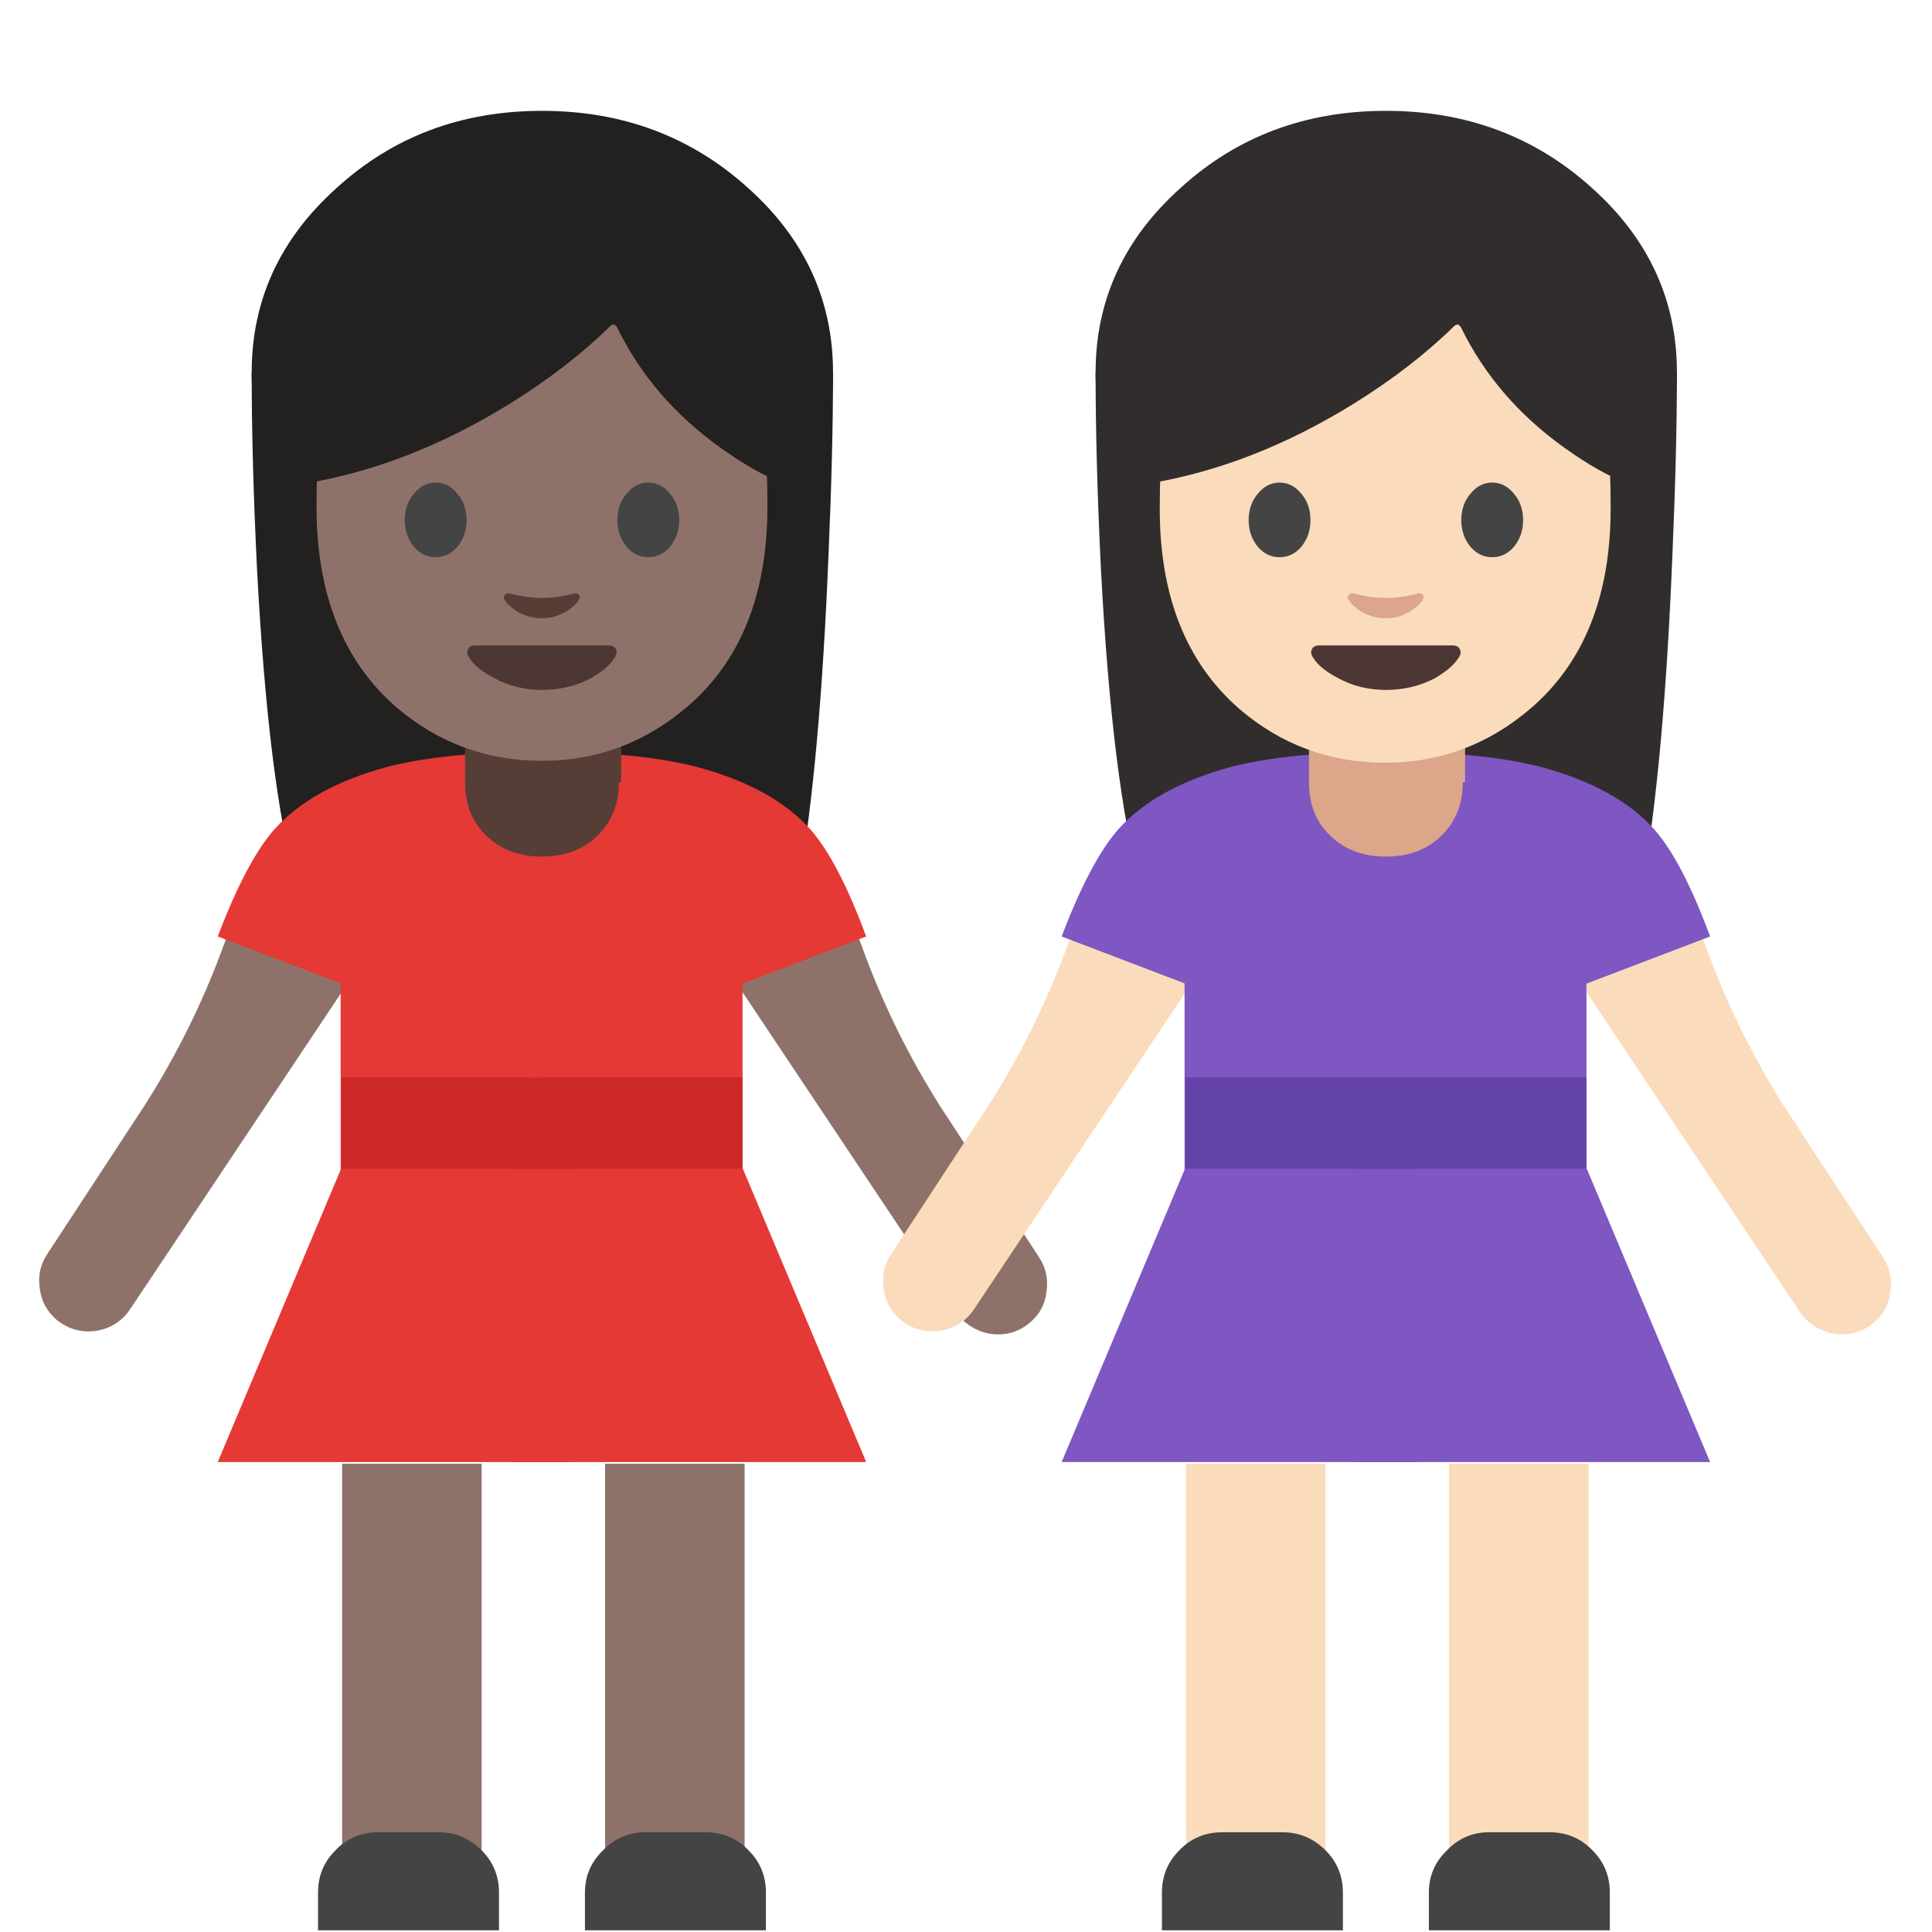<svg xmlns="http://www.w3.org/2000/svg" xmlns:xlink="http://www.w3.org/1999/xlink" preserveAspectRatio="none" viewBox="0 0 72 72"><defs><path fill="#232020" d="M110.9 36.8q.3-6.85.3-12.1H72.65q0 5.8.35 12.95.75 14.3 2.6 21 1.3 4.6 2.75 5.95 1.9 1.7 5-.6l17.1-.15q3.15 2.4 5.55.65 2.2-1.6 2.95-6 1.4-8.05 1.95-21.7z" id="a"/><path fill="#232020" d="M91.9 42q8 0 13.65-5.05 5.65-5.1 5.65-12.25 0-7.2-5.65-12.25-5.65-5.1-13.65-5.1t-13.6 5.1q-5.65 5.05-5.65 12.25 0 7.15 5.65 12.25Q83.9 42 91.9 42z" id="b"/><path fill="#8E726A" d="M112.7 61.65l-9.4-2.35.3 4.1L119.35 87q.85 1.2 2.3 1.45 1.45.2 2.55-.7 1-.8 1.15-2.05.2-1.3-.5-2.35l-6.55-10q-3-4.75-4.95-9.95l-.65-1.75z" id="c"/><path fill="#8E726A" d="M80.65 59.1l-9.4 2.35-.65 1.75q-1.95 5.2-4.95 9.95l-6.55 10q-.7 1.05-.5 2.3.15 1.25 1.15 2.1 1.15.9 2.6.7Q63.8 88 64.6 86.8l15.75-23.6.3-4.1z" id="d"/><path fill="#E53935" d="M91.9 70.3V49.85q-6.35 0-10.25 1-5 1.35-7.5 4.15-1.85 2.1-3.75 7.1l21.5 8.2z" id="e"/><path fill="#E53935" d="M88.65 55.7v15.75h5.3V55.7h-5.3z" id="f"/><path fill="#E53935" d="M90.8 79.4V62H78.55v17.4H90.8z" id="g"/><path fill="#E53935" d="M91.9 96.95v-19.5H78.6l-8.2 19.5h21.5z" id="h"/><path fill="#8E726A" d="M54 71.8h5.2V54.55H54V71.8z" id="i"/><path fill="#8E726A" d="M49.4 71.8V54.55h-5.2V71.8h5.2z" id="j"/><path fill="#444444" d="M78.2 122.7q-1.15 1.15-1.15 2.8v2.5h12v-2.5q0-1.65-1.15-2.8-1.2-1.2-2.85-1.2h-4q-1.7 0-2.85 1.2z" id="k"/><path fill="#E53935" d="M91.9 49.85V70.3l21.5-8.2q-1.85-5-3.7-7.1-2.5-2.8-7.55-4.15-3.9-1-10.25-1z" id="l"/><path fill="#E53935" d="M105.2 79.4V62H91.9v17.4h13.3z" id="m"/><path fill="#E53935" d="M105.2 77.45H91.9v19.5h21.5l-8.2-19.5z" id="n"/><path fill="#444444" d="M94.75 125.5v2.5h12v-2.5q0-1.65-1.15-2.8-1.15-1.2-2.85-1.2h-4q-1.65 0-2.8 1.2-1.2 1.15-1.2 2.8z" id="o"/><path fill="#563E37" d="M97 46.75H86.8v5.15q0 2.2 1.45 3.55 1.4 1.35 3.65 1.35t3.65-1.35Q97 54.05 97 51.9v-5.15z" id="p"/><path fill="#563E37" d="M54.55 29.15h.05V26.3q0-.6-.35-1.05-.4-.45-.9-.45h-3.3q-.5 0-.9.5-.3.45-.3 1.05v2.85l.75.2q1 .2 2.1.2 1.75 0 2.85-.45z" id="q"/><path fill="#E53935" d="M89.85 76.45v20.5h4.1v-20.5h-4.1z" id="r"/><path fill="#CC2828" d="M91.9 77.5v-6.05H78.6v6.05h13.3z" id="s"/><path fill="#CC2828" d="M105.2 77.5v-6.05H91.9v6.05h13.3z" id="t"/><path fill="#CC2828" d="M89.85 71.45v6.05h4.1v-6.05h-4.1z" id="u"/><path fill="#8E726A" d="M103.8 17.75q-3.55-6.2-11.9-6.2-8.35 0-11.9 6.2Q76.95 23 76.95 33.6q0 8.7 5.3 13.3 4.15 3.55 9.65 3.55 5.45 0 9.65-3.6 5.3-4.55 5.3-13.25 0-10.6-3.05-15.85z" id="v"/><path fill="#232020" d="M96.4 21.65q.3-.3.5.1 2.3 4.7 6.85 7.95 2.3 1.65 4.15 2.35v-14.2q-1.15-2.35-3.7-4.7Q99.05 8.4 92.05 8.4q-6.95 0-12.1 4.6-1.6 1.45-2.8 3.15l-.9 1.45v14.45q6.85-1.15 13.55-5.3 3.85-2.4 6.6-5.1z" id="w"/><path fill="#444444" d="M86.9 34.5q0-1.05-.6-1.75-.6-.75-1.45-.75t-1.45.75q-.6.7-.6 1.75 0 1 .6 1.75.6.7 1.45.7t1.45-.7q.6-.75.6-1.75z" id="x"/><path fill="#444444" d="M97.5 32.75q-.6.7-.6 1.75 0 1 .6 1.75.6.7 1.45.7t1.45-.7q.6-.75.6-1.75 0-1.05-.6-1.75-.6-.75-1.45-.75t-1.45.75z" id="y"/><path fill="#4C3734" d="M87.1 43.65q.45.7 1.6 1.3 1.45.8 3.2.8 1.75 0 3.2-.75 1.15-.65 1.6-1.35.25-.35.1-.6-.1-.25-.5-.25h-8.8q-.4 0-.5.25-.15.25.1.6z" id="z"/><path fill="#563E37" d="M89.4 39.75q.25.4.85.8.8.45 1.65.45.85 0 1.6-.45.65-.4.85-.8.1-.15 0-.3t-.3-.1q-1.1.3-2.15.3-1 0-2.15-.3-.2-.05-.3.1-.15.15-.05.3z" id="A"/><path fill="#312D2D" d="M110.9 36.8q.3-6.85.3-12.1H72.65q0 5.8.35 12.95.75 14.3 2.6 21 1.3 4.6 2.75 5.95 1.9 1.7 5-.6l17.1-.15q3.15 2.4 5.55.65 2.2-1.6 2.95-6 1.4-8.05 1.95-21.7z" id="B"/><path fill="#312D2D" d="M91.9 42q8 0 13.65-5.05 5.65-5.1 5.65-12.25 0-7.2-5.65-12.25-5.65-5.1-13.65-5.1t-13.6 5.1q-5.65 5.05-5.65 12.25 0 7.15 5.65 12.25Q83.9 42 91.9 42z" id="C"/><path fill="#FADCBC" d="M112.7 61.65l-9.4-2.35.3 4.1L119.35 87q.85 1.2 2.3 1.45 1.45.2 2.55-.7 1-.8 1.15-2.05.2-1.3-.5-2.35l-6.55-10q-3-4.75-4.95-9.95l-.65-1.75z" id="D"/><path fill="#FADCBC" d="M80.65 59.1l-9.4 2.35-.65 1.75q-1.95 5.2-4.95 9.95l-6.55 10q-.7 1.05-.5 2.3.15 1.25 1.15 2.1 1.15.9 2.6.7Q63.8 88 64.6 86.8l15.75-23.6.3-4.1z" id="E"/><path fill="#7E57C2" d="M91.9 70.3V49.85q-6.35 0-10.25 1-5 1.35-7.5 4.15-1.85 2.1-3.75 7.1l21.5 8.2z" id="F"/><path fill="#7E57C2" d="M88.65 55.7v15.75h5.3V55.7h-5.3z" id="G"/><path fill="#7E57C2" d="M90.8 79.4V62H78.55v17.4H90.8z" id="H"/><path fill="#7E57C2" d="M91.9 96.95v-19.5H78.6l-8.2 19.5h21.5z" id="I"/><path fill="#FADCBC" d="M54 71.8h5.2V54.55H54V71.8z" id="J"/><path fill="#FADCBC" d="M49.4 71.8V54.55h-5.2V71.8h5.2z" id="K"/><path fill="#444444" d="M78.2 122.7q-1.15 1.15-1.15 2.8v2.5h12v-2.5q0-1.65-1.15-2.8-1.2-1.2-2.85-1.2h-4q-1.7 0-2.85 1.2z" id="L"/><path fill="#7E57C2" d="M91.9 49.85V70.3l21.5-8.2q-1.85-5-3.7-7.1-2.5-2.8-7.55-4.15-3.9-1-10.25-1z" id="M"/><path fill="#7E57C2" d="M105.2 79.4V62H91.9v17.4h13.3z" id="N"/><path fill="#7E57C2" d="M105.2 77.45H91.9v19.5h21.5l-8.2-19.5z" id="O"/><path fill="#444444" d="M94.75 125.5v2.5h12v-2.5q0-1.65-1.15-2.8-1.15-1.2-2.85-1.2h-4q-1.65 0-2.8 1.2-1.2 1.15-1.2 2.8z" id="P"/><path fill="#DBA689" d="M97 46.75H86.8v5.15q0 2.2 1.45 3.55 1.4 1.35 3.65 1.35t3.65-1.35Q97 54.05 97 51.9v-5.15z" id="Q"/><path fill="#DBA689" d="M54.55 29.15h.05V26.3q0-.6-.35-1.05-.4-.45-.9-.45h-3.3q-.5 0-.9.5-.3.45-.3 1.05v2.85l.75.2q1 .2 2.1.2 1.75 0 2.85-.45z" id="R"/><path fill="#7E57C2" d="M89.85 76.45v20.5h4.1v-20.5h-4.1z" id="S"/><path fill="#6443A8" d="M91.9 77.5v-6.05H78.6v6.05h13.3z" id="T"/><path fill="#6443A8" d="M105.2 77.5v-6.05H91.9v6.05h13.3z" id="U"/><path fill="#6443A8" d="M89.85 71.45v6.05h4.1v-6.05h-4.1z" id="V"/><path fill="#FADCBC" d="M103.8 17.75q-3.55-6.2-11.9-6.2-8.35 0-11.9 6.2Q76.95 23 76.95 33.6q0 8.7 5.3 13.3 4.15 3.55 9.65 3.55 5.45 0 9.65-3.6 5.3-4.55 5.3-13.25 0-10.6-3.05-15.85z" id="W"/><path fill="#312D2D" d="M96.4 21.65q.3-.3.5.1 2.3 4.7 6.85 7.95 2.3 1.65 4.15 2.35v-14.2q-1.15-2.35-3.7-4.7Q99.05 8.4 92.05 8.4q-6.95 0-12.1 4.6-1.6 1.45-2.8 3.15l-.9 1.45v14.45q6.85-1.15 13.55-5.3 3.85-2.4 6.6-5.1z" id="X"/><path fill="#444444" d="M86.9 34.5q0-1.05-.6-1.75-.6-.75-1.45-.75t-1.45.75q-.6.7-.6 1.75 0 1 .6 1.75.6.7 1.45.7t1.45-.7q.6-.75.6-1.75z" id="Y"/><path fill="#444444" d="M97.5 32.75q-.6.7-.6 1.75 0 1 .6 1.75.6.7 1.45.7t1.45-.7q.6-.75.6-1.75 0-1.05-.6-1.75-.6-.75-1.45-.75t-1.45.75z" id="Z"/><path fill="#4C3734" d="M87.1 43.65q.45.7 1.6 1.3 1.45.8 3.2.8 1.75 0 3.2-.75 1.15-.65 1.6-1.35.25-.35.1-.6-.1-.25-.5-.25h-8.8q-.4 0-.5.25-.15.25.1.6z" id="aa"/><path fill="#DBA689" d="M89.4 39.75q.25.4.85.8.8.45 1.65.45.85 0 1.6-.45.65-.4.85-.8.1-.15 0-.3t-.3-.1q-1.1.3-2.15.3-1 0-2.15-.3-.2-.05-.3.1-.15.15-.05.3z" id="ab"/></defs><use xlink:href="#a" transform="translate(-31.45) scale(.562)"/><use xlink:href="#b" transform="translate(-31.45) scale(.562)"/><use xlink:href="#c" transform="translate(-31.45) scale(.562)"/><use xlink:href="#d" transform="translate(-31.45) scale(.562)"/><use xlink:href="#e" transform="translate(-31.45) scale(.562)"/><use xlink:href="#f" transform="translate(-31.45) scale(.562)"/><use xlink:href="#g" transform="translate(-31.45) scale(.562)"/><use xlink:href="#h" transform="translate(-31.45) scale(.562)"/><use xlink:href="#i" transform="translate(-31.45)"/><use xlink:href="#j" transform="translate(-31.45)"/><use xlink:href="#k" transform="translate(-31.45) scale(.562)"/><use xlink:href="#l" transform="translate(-31.45) scale(.562)"/><use xlink:href="#m" transform="translate(-31.45) scale(.562)"/><use xlink:href="#n" transform="translate(-31.45) scale(.562)"/><use xlink:href="#o" transform="translate(-31.45) scale(.562)"/><use xlink:href="#p" transform="translate(-31.45) scale(.562)"/><use xlink:href="#q" transform="translate(-31.45)"/><use xlink:href="#r" transform="translate(-31.45) scale(.562)"/><use xlink:href="#s" transform="translate(-31.45) scale(.562)"/><use xlink:href="#t" transform="translate(-31.45) scale(.562)"/><use xlink:href="#u" transform="translate(-31.45) scale(.562)"/><use xlink:href="#v" transform="matrix(.562 0 0 .562 -31.45 0)"/><use xlink:href="#w" transform="translate(-31.45) scale(.562)"/><use xlink:href="#x" transform="translate(-31.45) scale(.562)"/><use xlink:href="#y" transform="translate(-31.45) scale(.562)"/><use xlink:href="#z" transform="translate(-31.45) scale(.562)"/><use xlink:href="#A" transform="translate(-31.45) scale(.562)"/><use xlink:href="#B" transform="scale(.562)"/><use xlink:href="#C" transform="scale(.562)"/><use xlink:href="#D" transform="scale(.562)"/><use xlink:href="#E" transform="scale(.562)"/><use xlink:href="#F" transform="scale(.562)"/><use xlink:href="#G" transform="scale(.562)"/><use xlink:href="#H" transform="scale(.562)"/><use xlink:href="#I" transform="scale(.562)"/><use xlink:href="#J"/><use xlink:href="#K"/><use xlink:href="#L" transform="scale(.562)"/><use xlink:href="#M" transform="scale(.562)"/><use xlink:href="#N" transform="scale(.562)"/><use xlink:href="#O" transform="scale(.562)"/><use xlink:href="#P" transform="scale(.562)"/><use xlink:href="#Q" transform="scale(.562)"/><use xlink:href="#R"/><use xlink:href="#S" transform="scale(.562)"/><use xlink:href="#T" transform="scale(.562)"/><use xlink:href="#U" transform="scale(.562)"/><use xlink:href="#V" transform="scale(.562)"/><use xlink:href="#W" transform="rotate(.078) scale(.562)"/><use xlink:href="#X" transform="scale(.562)"/><use xlink:href="#Y" transform="scale(.562)"/><use xlink:href="#Z" transform="scale(.562)"/><use xlink:href="#aa" transform="scale(.562)"/><use xlink:href="#ab" transform="scale(.562)"/></svg>